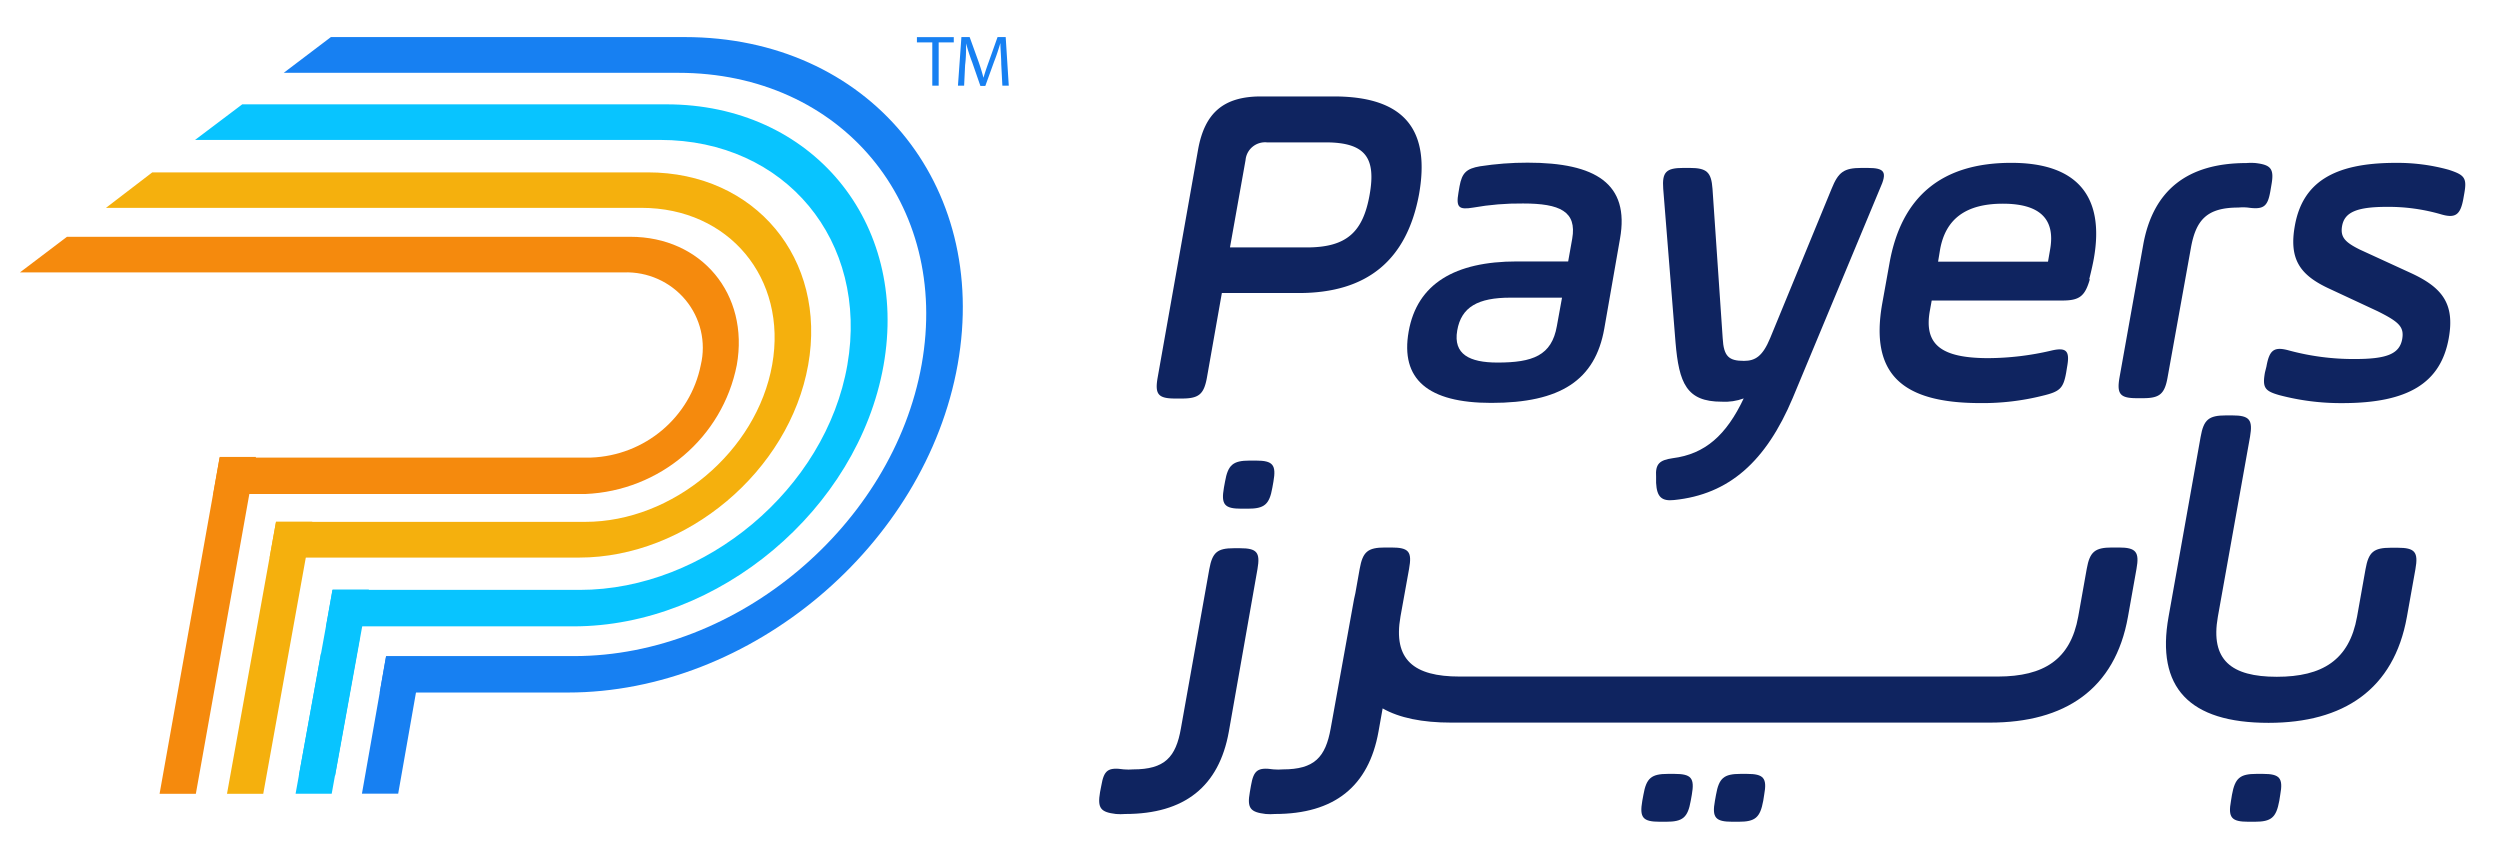 <svg xmlns="http://www.w3.org/2000/svg" xmlns:xlink="http://www.w3.org/1999/xlink" width="94" height="32" viewBox="0 0 94 32"><defs><path id="axkqa" d="M1263.912 48.528c.015-.083.032-.158.05-.226l.162-.912c.116-.644.3-.804.957-.804h.23c.67 0 .786.16.67.804l-.323 1.791c-.286 1.627.504 2.257 2.218 2.257h20.254c1.71-.005 2.721-.63 3.012-2.257l.319-1.791c.115-.644.305-.804.956-.804h.25c.651 0 .78.169.665.804l-.319 1.791c-.485 2.746-2.384 3.989-5.193 3.989h-20.254c-1.093 0-1.952-.178-2.579-.534l-.156.876c-.37 2.061-1.663 3.094-3.894 3.094-.116.01-.232.01-.347 0-.573-.069-.707-.21-.596-.823l.042-.242c.101-.58.25-.7.85-.612.117.01.234.01.35 0 1.188 0 1.604-.457 1.798-1.54zm-5.442-1.129c.115-.63.3-.786.924-.786h.23c.638 0 .767.156.657.786l-1.077 6.113c-.37 2.063-1.668 3.094-3.895 3.094-.116.01-.234.01-.35 0-.569-.069-.703-.21-.597-.823l.047-.242c.101-.58.244-.7.85-.612.116.01.234.01.35 0 1.184 0 1.604-.457 1.793-1.54zm39.616 7.699c.633 0 .767.155.651.786l-.036.228c-.116.63-.3.786-.924.786h-.24c-.634 0-.768-.155-.652-.786l.037-.228c.115-.63.3-.786.924-.786zm-19.404 0c.633 0 .767.155.651.786l-.036.228c-.116.63-.3.786-.924.786h-.236c-.638 0-.772-.155-.656-.786l.041-.228c.111-.63.296-.786.924-.786zm-2.726 0c.638 0 .767.155.656.786l-.041.228c-.111.63-.3.786-.924.786h-.24c-.638 0-.767-.155-.657-.786l.042-.228c.11-.63.3-.786.924-.786zm-15.73-11.78c.637 0 .766.162.655.79l-.041.23c-.111.633-.3.789-.924.789h-.24c-.638 0-.768-.156-.657-.79l.042-.229c.11-.628.3-.79.924-.79zm35.518-.895c.115-.644.3-.804.956-.804h.231c.651 0 .78.16.67.804l-1.21 6.767c-.287 1.627.503 2.257 2.217 2.257s2.726-.63 3.017-2.257l.319-1.791c.115-.644.305-.804.956-.804h.25c.651 0 .785.16.67.804l-.32 1.791c-.489 2.741-2.392 3.989-5.201 3.989-2.99 0-4.237-1.33-3.761-3.989z"/><path id="axkqb" d="M1260.636 31.353a.742.742 0 0 0-.54.166.73.73 0 0 0-.263.498l-.586 3.286h2.888c1.5 0 2.113-.576 2.362-1.977.25-1.401-.161-1.973-1.66-1.973zm2.515-1.727c2.735 0 3.627 1.325 3.202 3.696-.462 2.458-1.945 3.696-4.519 3.696h-2.892l-.559 3.167c-.115.644-.305.8-.956.8h-.227c-.656 0-.785-.156-.67-.8l1.52-8.572c.25-1.37.957-1.987 2.366-1.987z"/><path id="axkqc" d="M1271.732 37.192h-1.94c-1.216 0-1.849.347-2.001 1.238-.153.891.462 1.202 1.515 1.202 1.322 0 2.038-.26 2.232-1.371zm1.589 1.165c-.342 1.937-1.645 2.792-4.25 2.792-2.384 0-3.424-.891-3.105-2.687.319-1.796 1.742-2.632 4.07-2.632h1.927l.152-.854c.18-1.028-.462-1.325-1.848-1.325-.63-.007-1.26.045-1.88.155-.527.087-.647 0-.55-.557l.042-.247c.092-.502.258-.662.771-.75.592-.091 1.19-.137 1.788-.136 2.555 0 3.844.786 3.474 2.86z"/><path id="axkqd" d="M1277.773 38.715c.037.694.236.854.8.854.425 0 .702-.173.984-.854l2.31-5.615c.254-.63.462-.786 1.127-.786h.226c.656 0 .749.155.462.786l-3.275 7.863c-1.007 2.39-2.393 3.628-4.459 3.838-.462.05-.651-.105-.679-.644v-.229c-.032-.489.13-.626.62-.699 1.228-.155 2.023-.873 2.674-2.248-.265.098-.548.14-.831.123-1.322 0-1.603-.699-1.733-2.234l-.462-5.77c-.046-.63.106-.786.758-.786h.23c.652 0 .819.155.865.786z"/><path id="axkqe" d="M1285.872 35.838h4.133l.079-.457c.204-1.147-.384-1.722-1.777-1.722-1.394 0-2.153.575-2.36 1.722zm5.706.662c-.185.645-.393.8-1.044.8h-4.902l-.07.388c-.226 1.27.426 1.778 2.204 1.778a10.529 10.529 0 0 0 2.343-.279c.59-.142.725 0 .614.608l-.037.228c-.106.576-.23.7-.878.855a9.263 9.263 0 0 1-2.342.278c-2.961 0-4.158-1.096-3.696-3.733l.273-1.517c.446-2.525 1.975-3.786 4.587-3.783 2.453 0 3.52 1.239 3.096 3.61-.047.26-.107.507-.171.767z"/><path id="axkqf" d="M1294.502 40.186c-.111.63-.3.786-.924.786h-.231c-.633 0-.763-.155-.652-.786l.887-4.966c.364-2.06 1.657-3.089 3.881-3.089.117-.01.234-.01.351 0 .568.069.702.21.592.818l-.042.247c-.102.571-.25.694-.85.608a1.9 1.9 0 0 0-.351 0c-1.178 0-1.599.456-1.788 1.535z"/><path id="axkqg" d="M1298.218 39.781c.11-.612.277-.754.817-.612a9.277 9.277 0 0 0 2.514.33c1.2 0 1.672-.193 1.774-.75.078-.457-.116-.644-.924-1.047l-1.793-.836c-1.109-.507-1.548-1.096-1.321-2.371.286-1.622 1.446-2.371 3.788-2.371.676-.007 1.35.08 2 .26.583.192.689.297.587.873l-.037.21c-.11.608-.295.75-.831.594a7.077 7.077 0 0 0-2.047-.283c-1.146 0-1.59.21-1.682.717-.073.42.107.612.67.891l1.89.868c1.192.544 1.686 1.151 1.45 2.463-.3 1.672-1.51 2.44-3.996 2.44a9.048 9.048 0 0 1-2.365-.297c-.555-.156-.652-.28-.55-.855z"/><path id="axkqh" d="M1248.294 29.222h-.24v-1.627h-.578v-.2h1.386v.2h-.568zm2.395 0l-.042-.809c0-.256-.032-.566-.032-.795-.065.215-.14.457-.237.7l-.33.913h-.185l-.306-.882a6.91 6.91 0 0 1-.232-.717c0 .228 0 .535-.037.813l-.037.777h-.232l.13-1.828h.31l.33.914c.079.224.14.425.19.617.051-.183.12-.384.204-.617l.325-.914h.306l.116 1.828z"/><path id="axkqi" d="M1238.743 27.394h-13.301l-1.774 1.344h14.839c6.122 0 10.224 4.925 9.148 10.965-1.077 6.04-6.93 10.966-13.066 10.966h-7.073l-.24 1.37h7.073c6.875 0 13.449-5.528 14.66-12.336 1.21-6.807-3.383-12.309-10.266-12.309z"/><path id="axkqj" d="M1228.877 50.696l-.905 5.145h-1.363l.906-5.145h1.362z"/><path id="axkqk" d="M1238.056 29.923h-15.948l-1.774 1.338h17.482c4.717 0 7.854 3.797 7.045 8.458-.808 4.66-5.345 8.461-10.062 8.461h-9.3l-.24 1.371h9.304c5.46 0 10.69-4.395 11.656-9.8.966-5.406-2.698-9.828-8.163-9.828z"/><path id="axkql" d="M1226.87 48.168l-1.27 6.995h-1.363l1.27-6.995h1.364z"/><path id="axkqm" d="M1237.358 32.481h-18.632l-1.742 1.334h20.134c3.29 0 5.493 2.646 4.916 5.899-.578 3.253-3.729 5.908-7.032 5.908h-11.624l-.24 1.343h11.638c4.037 0 7.9-3.249 8.611-7.242.712-3.993-1.99-7.242-6.029-7.242z"/><path id="axkqn" d="M1222.898 55.847l1.843-10.23h-1.363l-1.843 10.23h1.363z"/><path id="axkqo" d="M1220.364 55.846l2.26-12.666h-1.363L1219 55.846h1.363z"/><path id="axkqp" d="M1236.698 34.903h-21.179l-1.769 1.339h22.707c.894-.031 1.75.352 2.318 1.035.567.684.78 1.59.574 2.45-.396 1.966-2.105 3.404-4.13 3.478h-13.961l-.24 1.37h13.984c2.806-.116 5.165-2.121 5.701-4.847.476-2.669-1.326-4.825-4.005-4.825z"/><path id="axkqq" d="M1225.472 55.844l1.054-5.848-.097.045c-.462.188-.924.357-1.363.535l-.952 5.268z"/></defs><g><g transform="translate(-1213 -26)"><g><g><use fill="#0f2460" xlink:href="#axkqa"/></g><g><use fill="#0f2460" xlink:href="#axkqb"/></g><g><use fill="#0f2460" xlink:href="#axkqc"/></g><g><use fill="#0f2460" xlink:href="#axkqd"/></g><g><use fill="#0f2460" xlink:href="#axkqe"/></g><g><use fill="#0f2460" xlink:href="#axkqf"/></g><g><use fill="#0f2460" xlink:href="#axkqg"/></g><g><use fill="#1780f2" xlink:href="#axkqh"/></g><g><use fill="#1780f2" xlink:href="#axkqi"/></g><g><use fill="#1780f2" xlink:href="#axkqj"/></g><g><use fill="#08c4ff" xlink:href="#axkqk"/></g><g><use fill="#08c4ff" xlink:href="#axkql"/></g><g><use fill="#f5b00d" xlink:href="#axkqm"/></g><g><use fill="#f5b00d" xlink:href="#axkqn"/></g><g><use fill="#f58a0d" xlink:href="#axkqo"/></g><g><use fill="#f58a0d" xlink:href="#axkqp"/></g><g><use fill="#08c4ff" xlink:href="#axkqq"/></g></g></g></g></svg>